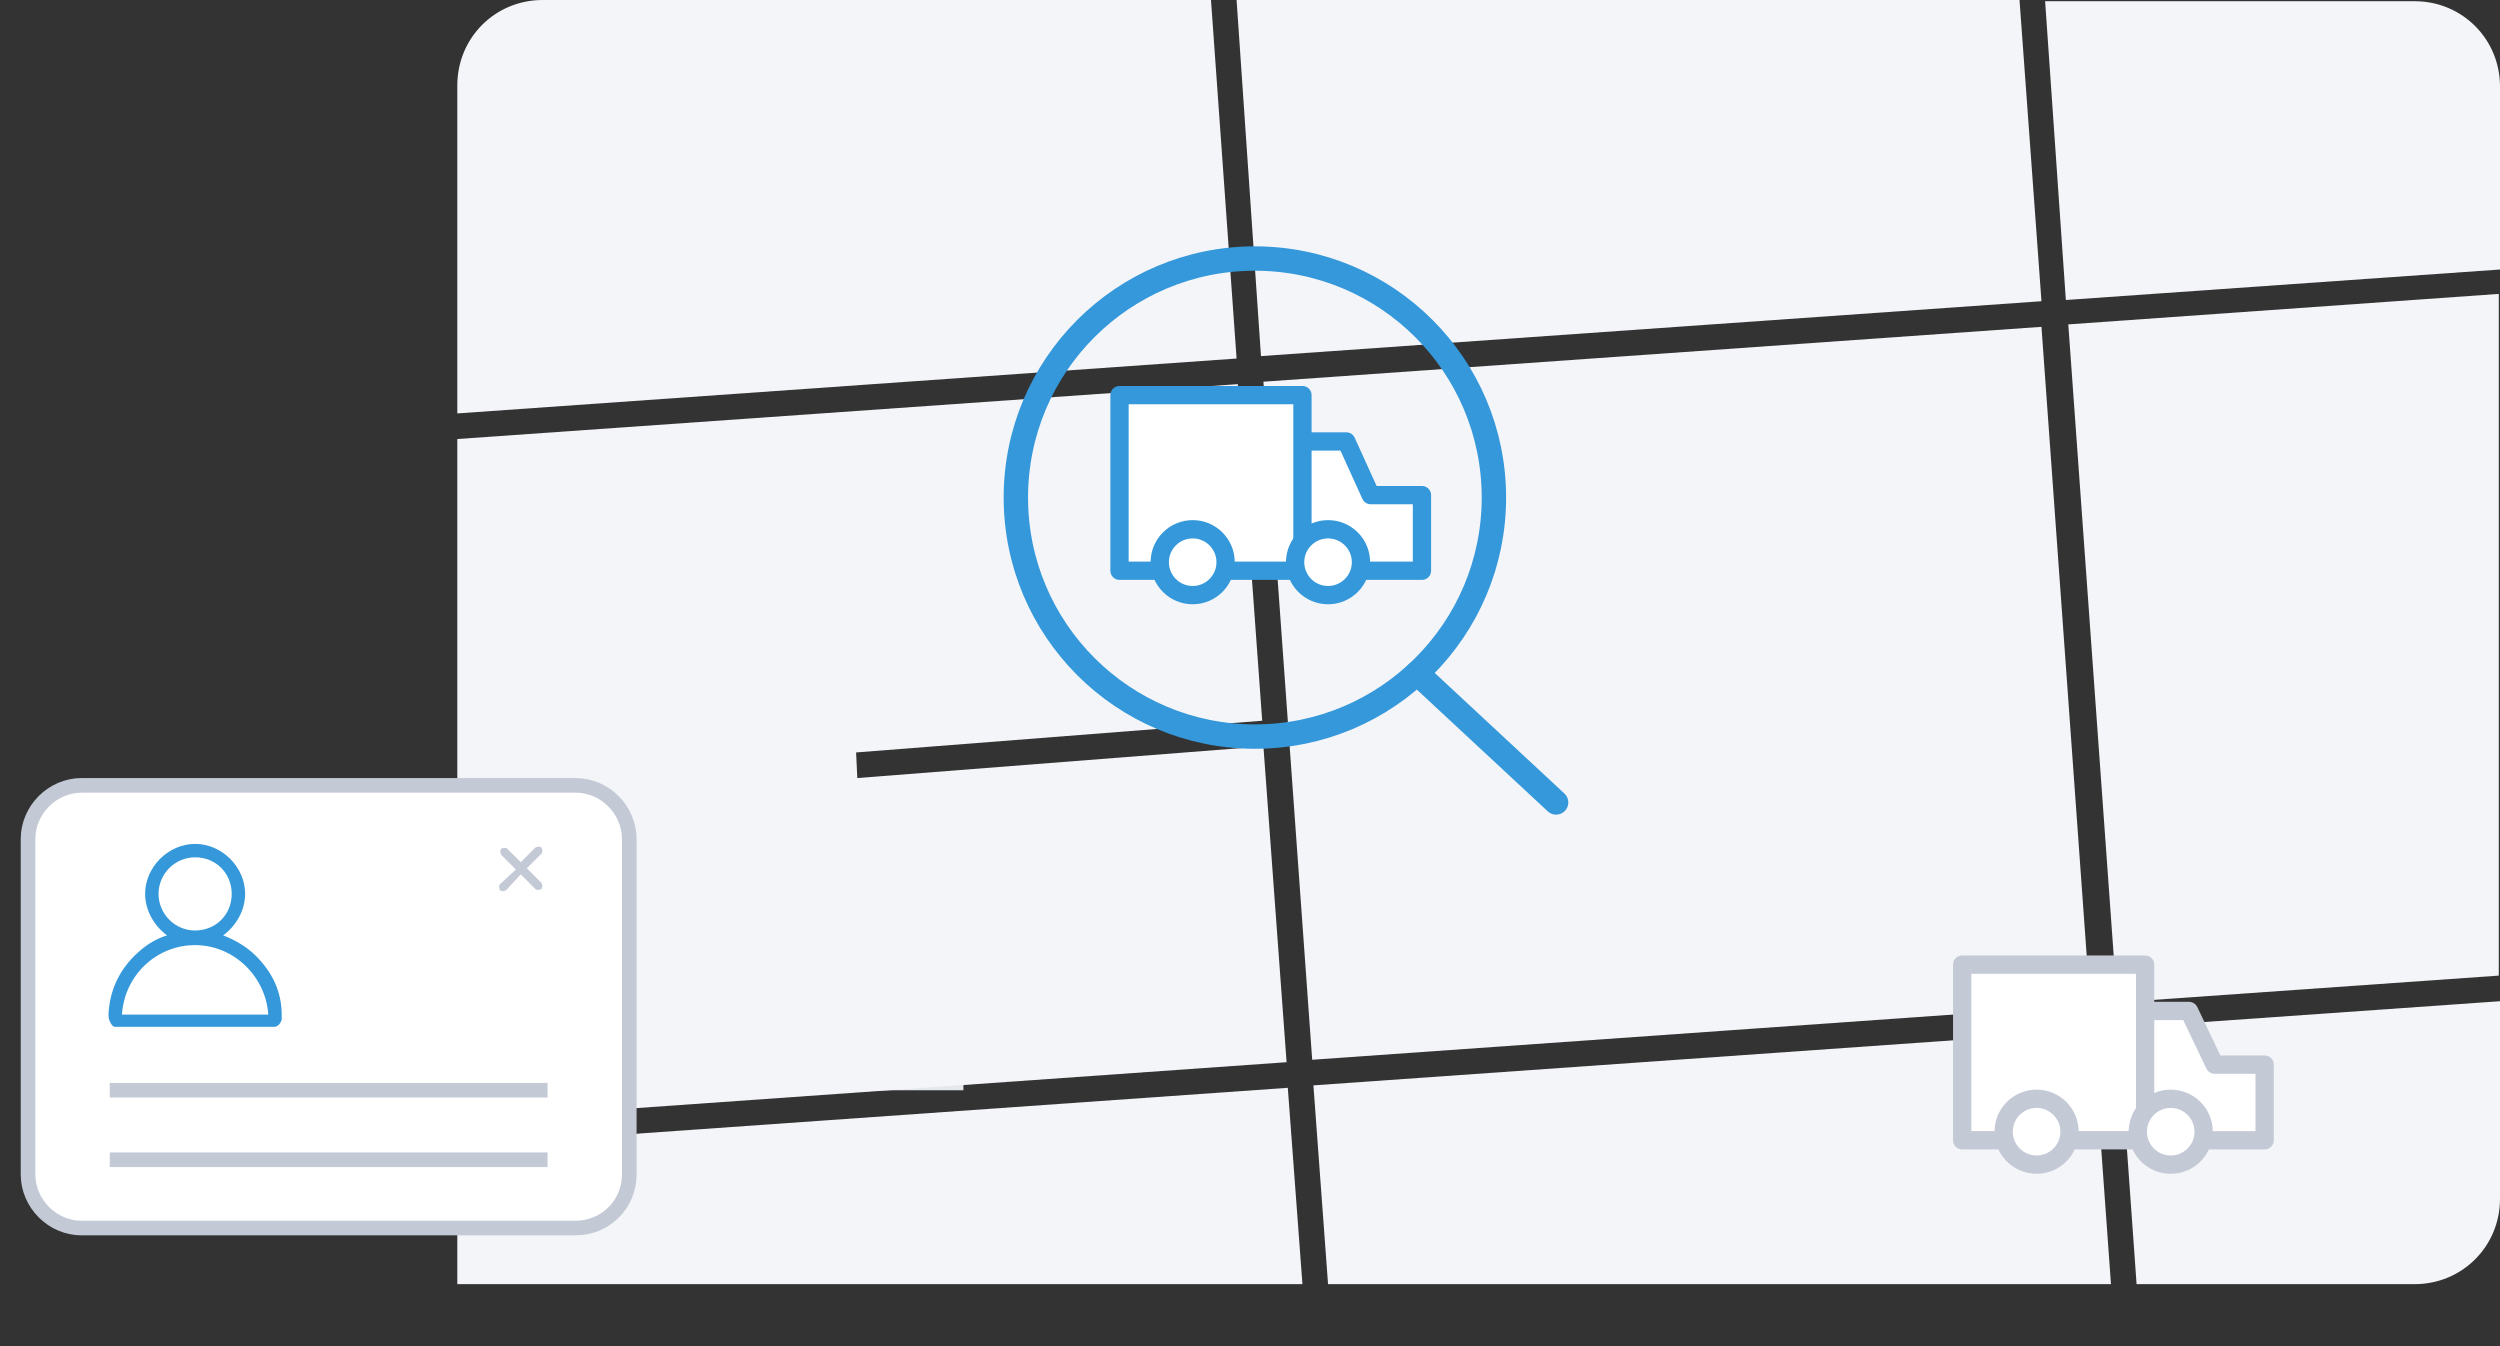 <svg xmlns="http://www.w3.org/2000/svg" id="Слой_1" viewBox="0 0 205 110.4">
    <rect x="0" y="0" width="205" height="110.4" fill="#333333" stroke="none"/>
    <style>
        .st0,.st1{fill-rule:evenodd;clip-rule:evenodd;fill:#e4e7ec}.st1{fill:#f4f5f9}.st2,.st3{stroke-linecap:round;stroke-linejoin:round}.st2{fill:none;stroke:#3498db;stroke-miterlimit:10;stroke-width:2}.st3{stroke-width:1.5}.st3,.st4{fill:#fff;stroke:#3498db;stroke-miterlimit:10}.st4,.st5,.st6{stroke-width:1.5}.st5{stroke-miterlimit:10;fill:none;stroke:#3498db}.st6{fill:#fff;stroke:#c4c9d6;stroke-linecap:round;stroke-linejoin:round}.st7,.st8{fill-rule:evenodd;clip-rule:evenodd}.st7{stroke:#c4c9d6;stroke-width:1.2;fill:#fff}.st8{fill:#3498db}.st9{fill:none;stroke:#c4c9d6;stroke-width:1.2}.st10{fill-rule:evenodd;clip-rule:evenodd;fill:#c4c9d6}
    </style>
    <path d="M51 88h28v1.4H51V88zM77.5 47.5l1.8 1.8c.2.2.5.2.7 0s.2-.5 0-.7l-1.8-1.8L80 45c.2-.2.2-.5 0-.7s-.5-.2-.7 0l-1.9 1.9-1.7-1.7c-.2-.2-.5-.2-.7 0s-.2.5 0 .7l1.8 1.8-1.7 1.8c-.2.2-.2.5 0 .7s.5.2.7 0l1.7-2z" class="st0"/>
    <path d="M103.6 61.2l-33.3 2.6-.1-2.1 33.3-2.6-2-27.6-64 4.5v55.9l68-4.8zM101.4 0l2 29.2 64-4.5L165.6 0zM173.1 105.3l-1.5-20.8-63.9 4.5 1.2 16.3zM103.6 31.3l4 55.6 63.8-4.5-4-55.6zM204.9 24.1l-35.3 2.5 4 55.6 31.3-2.2zM173.7 84.3l1.5 21H198c3.9 0 7-3.1 7-7V82.1l-31.3 2.2zM105.6 89.2L37.5 94v11.3h69.3zM169.4 24.6l35.6-2.5v-15c0-3.9-3.1-7-7-7h-30.3l1.7 24.5zM101.4 29.4L99.3 0H44.5c-3.9 0-7 3.1-7 7v26.9l63.9-4.5z" class="st1"/>
    <g>
        <circle cx="102.9" cy="40.8" r="19.6" class="st2"/>
        <path d="M116.2 55.2l11.4 10.6" class="st2"/>
    </g>
    <g>
        <path d="M106.8 36.2h3.6l2 4.4h4.2v6.2h-9.8M91.8 32.4h15v14.4h-15z" class="st3"/>
        <circle cx="108.9" cy="46.1" r="2.7" class="st4"/>
        <circle cx="97.8" cy="46.1" r="2.7" class="st4"/>
    </g>
    <g>
        <path d="M175.9 82.9h3.6l2.1 4.4h4.1v6.2h-9.8" class="st6"/>
        <path d="M160.9 79.1h15v14.4h-15z" class="st6"/>
        <circle cx="178" cy="92.8" r="2.7" class="st6"/>
        <circle cx="167" cy="92.8" r="2.7" class="st6"/>
    </g>
    <g>
        <path d="M47.2 100.7H6.7c-2.4 0-4.4-2-4.4-4.4V68.8c0-2.4 2-4.4 4.4-4.4h40.5c2.4 0 4.4 2 4.4 4.4v27.5c0 2.5-2 4.4-4.4 4.4z" class="st7"/>
        <path d="M23.1 83.2c0-1.9-.8-3.5-2.1-4.8-.8-.8-1.7-1.3-2.7-1.7 1.1-.8 1.8-2.1 1.8-3.4 0-2.2-1.9-4.1-4.1-4.1s-4.1 1.9-4.1 4.1c0 1.3.7 2.6 1.8 3.4-1 .3-1.9.9-2.7 1.7-1.3 1.3-2 2.9-2.1 4.7v.2c0 .4.3.9.5.9h13.1c.2 0 .5-.2.6-.6M13 73.3c0-1.6 1.3-3 3-3s3 1.3 3 3-1.3 3-3 3-3-1.4-3-3zm3 4.2c3.2 0 5.8 2.6 6 5.7H10c.2-3.2 2.8-5.7 6-5.7z" class="st8"/>
        <path d="M9 89.4h35.9M9 95.1h35.9" class="st9"/>
        <path d="M42.7 71.7l1.2 1.2c.1.1.3.1.5 0 .1-.1.1-.3 0-.5l-1.2-1.2 1.2-1.2c.1-.1.1-.3 0-.5-.1-.1-.3-.1-.5 0l-1.2 1.2-1.1-1.1c-.1-.1-.3-.1-.5 0-.1.1-.1.3 0 .5l1.2 1.2-1.3 1.2c-.1.1-.1.3 0 .5.1.1.3.1.5 0l1.2-1.3z" class="st10"/>
    </g>
</svg>
